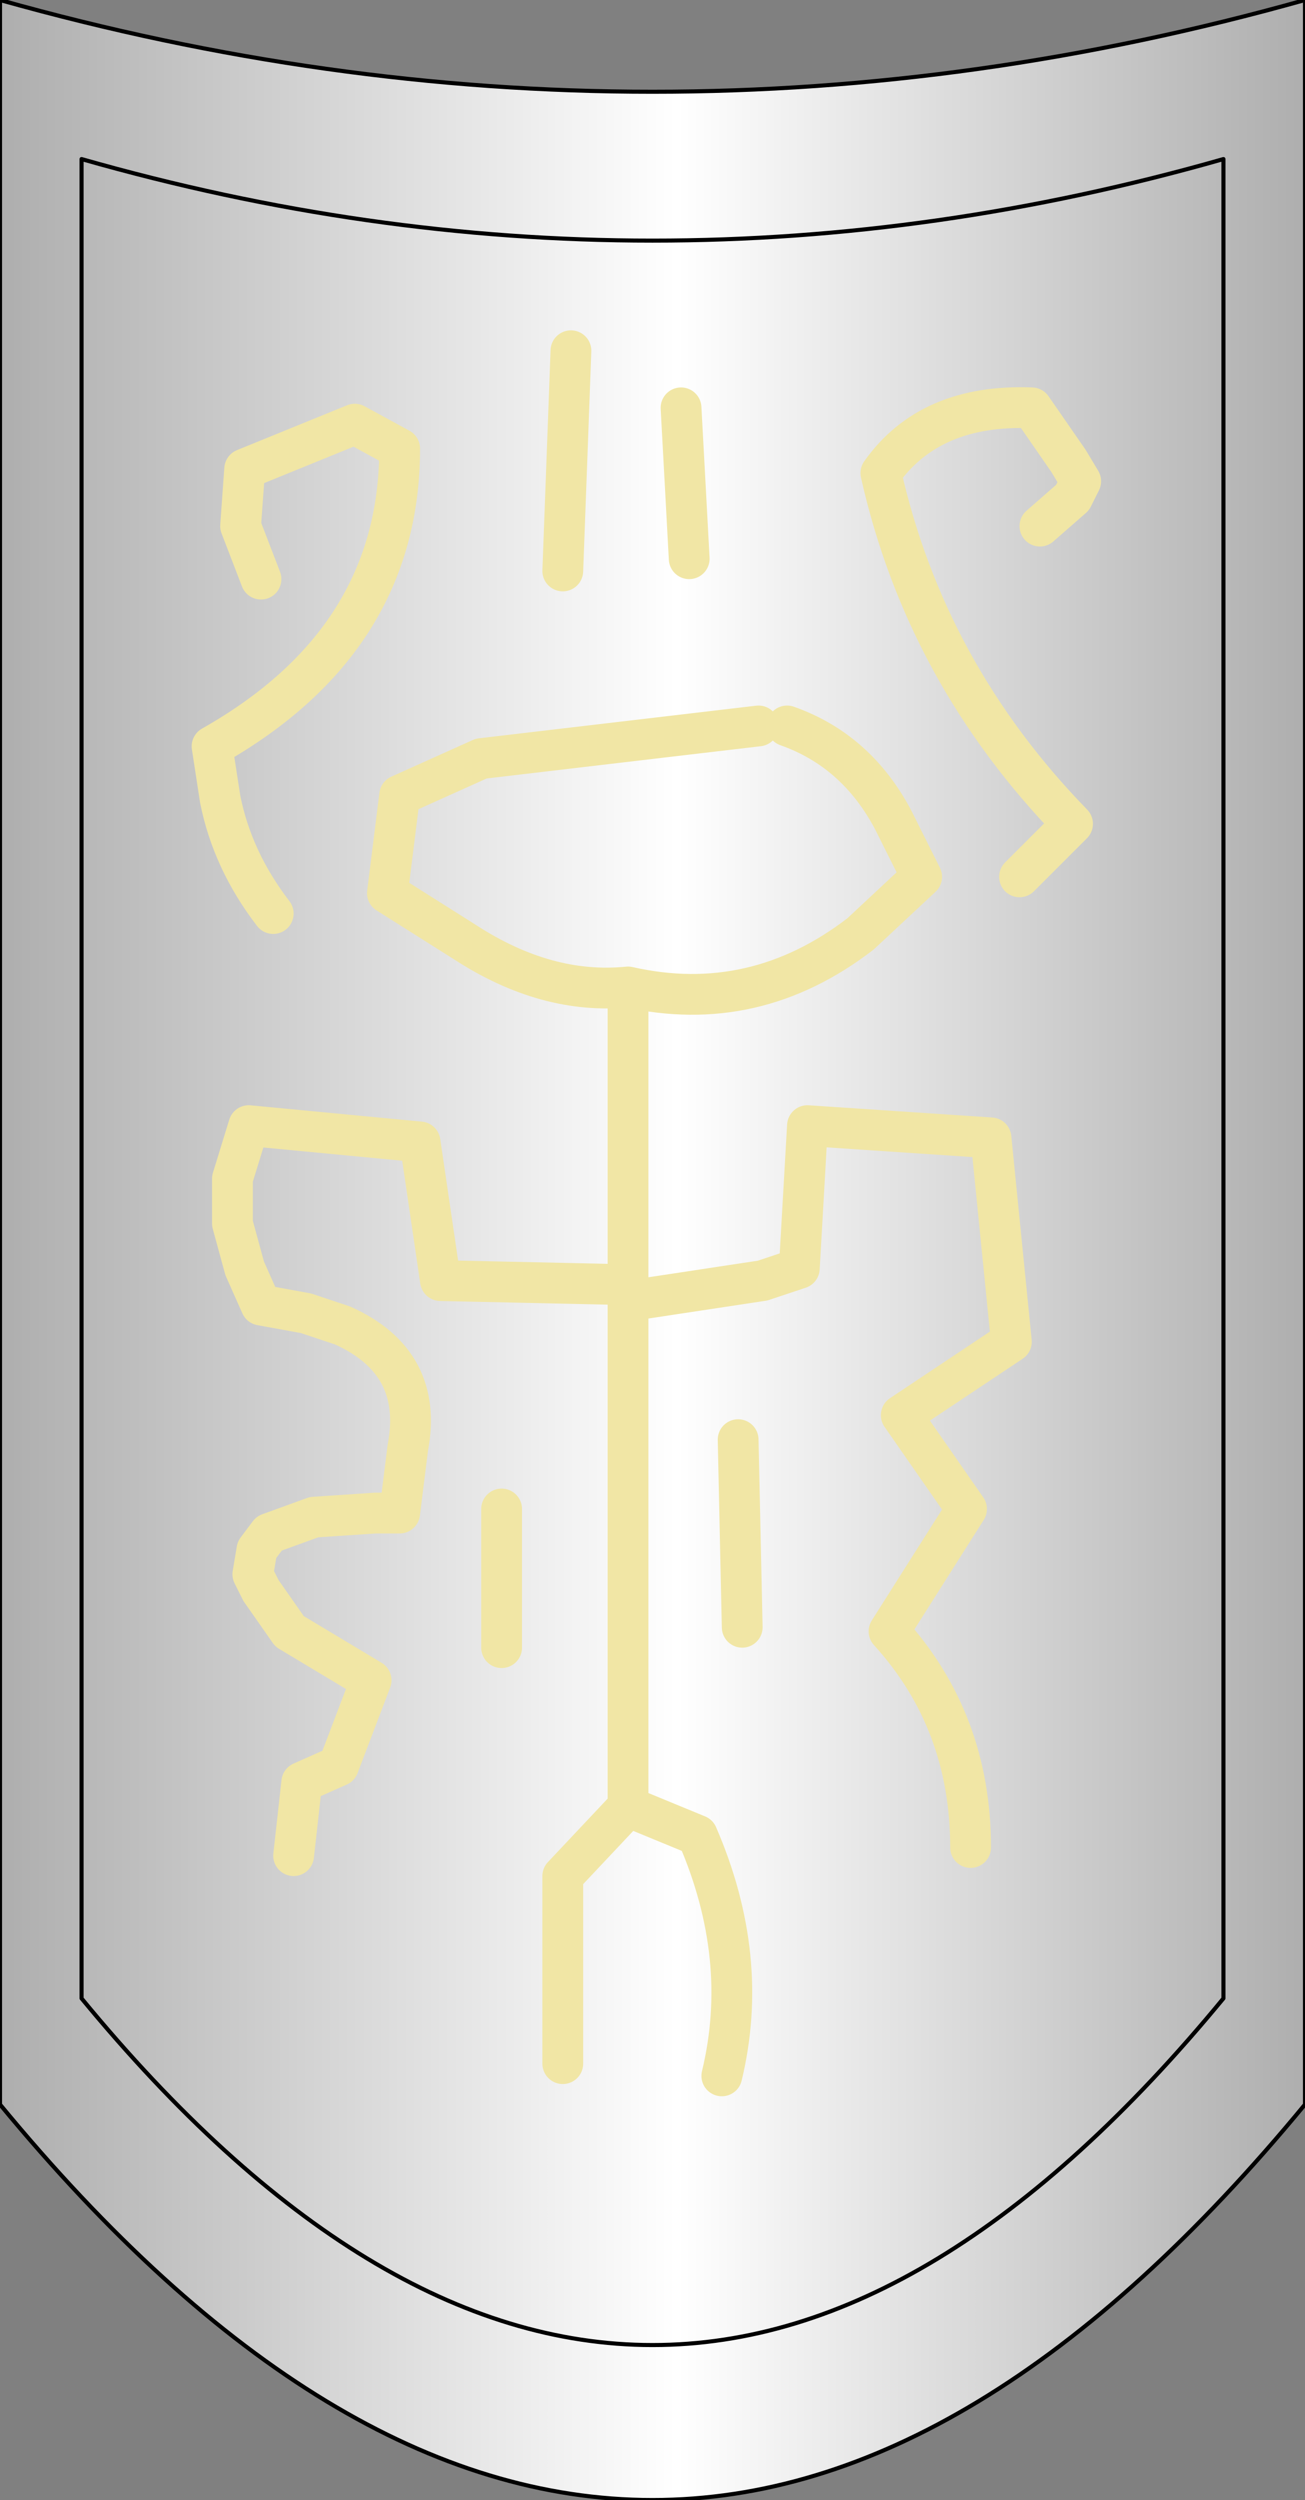 <?xml version="1.0" encoding="UTF-8" standalone="no"?>
<svg xmlns:xlink="http://www.w3.org/1999/xlink" height="30.65px" width="16.0px" xmlns="http://www.w3.org/2000/svg">
  <rect width="100%" height="100%" fill="#808080" stroke="none"/>
  <g transform="matrix(1.0, 0.0, 0.0, 1.0, 8.0, 11.7)">
    <path d="M8.0 14.1 Q0.0 23.8 -8.0 14.1 L-8.0 -11.7 Q0.0 -9.45 8.0 -11.7 L8.0 14.1 M7.0 12.8 L7.0 -9.75 Q0.0 -7.75 -7.0 -9.75 L-7.0 12.8 Q0.0 21.3 7.0 12.8 0.0 21.3 -7.0 12.8 L-7.0 -9.75 Q0.0 -7.75 7.0 -9.75 L7.0 12.8" fill="url(#gradient0)" fill-rule="evenodd" stroke="none"/>
    <path d="M8.0 14.1 Q0.0 23.8 -8.0 14.1 L-8.0 -11.7 Q0.0 -9.45 8.0 -11.7 L8.0 14.1 M7.0 12.8 Q0.0 21.3 -7.0 12.8 L-7.0 -9.75 Q0.0 -7.75 7.0 -9.75 L7.0 12.8" fill="none" stroke="#000000" stroke-linecap="round" stroke-linejoin="round" stroke-width="0.05"/>
    <path d="M1.3 -2.8 L-2.1 -2.4 -3.1 -1.95 -3.25 -0.75 -2.3 -0.15 Q-1.3 0.5 -0.3 0.4 1.25 0.75 2.55 -0.25 L3.3 -0.95 2.95 -1.65 Q2.5 -2.5 1.65 -2.8 M4.5 -0.95 L5.15 -1.6 Q3.35 -3.45 2.8 -5.9 3.4 -6.75 4.65 -6.7 L5.1 -6.05 5.25 -5.8 5.15 -5.6 4.75 -5.25 M0.45 -4.85 L0.35 -6.7 M-4.65 -0.5 Q-5.15 -1.15 -5.3 -1.9 L-5.4 -2.55 Q-3.1 -3.85 -3.1 -6.2 L-3.65 -6.5 -5.0 -5.95 -5.05 -5.25 -4.8 -4.6 M-1.1 -4.7 L-1.0 -7.4 M-1.1 13.6 L-1.1 11.3 -0.3 10.45 -0.3 4.25 -0.3 4.05 -2.6 4.0 -2.85 2.3 -4.95 2.1 -5.15 2.75 -5.15 3.3 -5.0 3.85 -4.8 4.3 -4.25 4.4 -3.8 4.55 Q-2.8 5.0 -3.0 6.05 L-3.1 6.85 -3.4 6.85 -4.15 6.9 -4.7 7.1 -4.85 7.3 -4.9 7.6 -4.8 7.8 -4.45 8.3 -3.45 8.9 -3.85 9.95 -4.3 10.15 -4.4 11.05 M-0.3 4.05 L-0.3 0.4 M-1.85 8.5 L-1.85 6.8 M3.9 10.95 Q3.9 9.4 2.9 8.3 L3.85 6.8 3.05 5.65 4.4 4.75 4.15 2.25 1.9 2.1 1.8 3.85 1.35 4.0 -0.3 4.25 M1.1 8.25 L1.05 5.95 M-0.3 10.45 L0.55 10.8 Q1.2 12.3 0.85 13.75" fill="none" stroke="#f1e6a5" stroke-linecap="round" stroke-linejoin="round" stroke-width="0.5"/>
  </g>
  <defs>
    <linearGradient gradientTransform="matrix(0.01, 0.0, 0.0, 0.019, 0.0, 3.6)" gradientUnits="userSpaceOnUse" id="gradient0" spreadMethod="pad" x1="-819.2" x2="819.2">
      <stop offset="0.0" stop-color="#acacac"/>
      <stop offset="0.518" stop-color="#ffffff"/>
      <stop offset="1.0" stop-color="#acacac"/>
    </linearGradient>
  </defs>
</svg>
